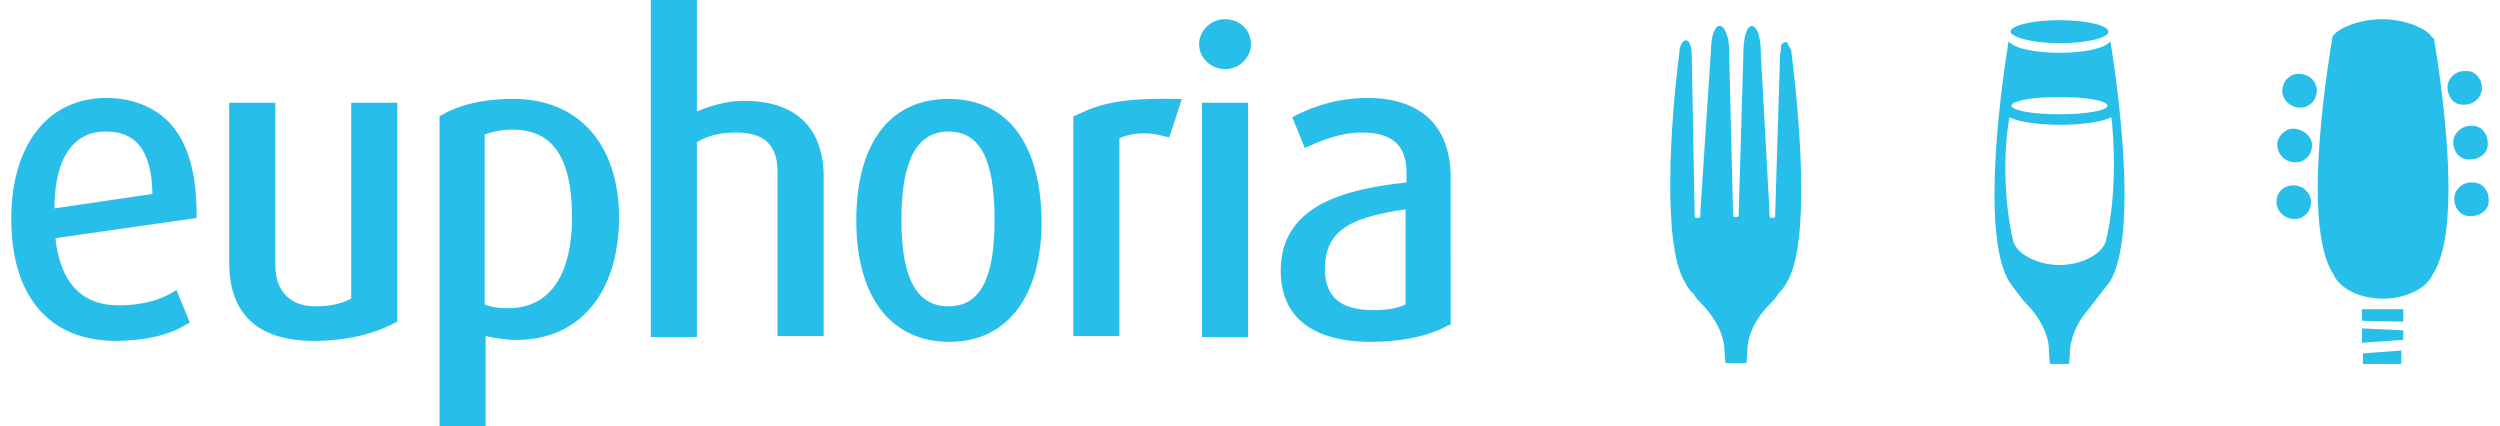 <svg xmlns="http://www.w3.org/2000/svg" width="258" height="44" viewBox="0 0 258 44.4"><path fill="#27bfea" d="M9.9 10.2C3.8 10.2 0 15.1 0 22.8c0 8.1 4 12.7 10.9 12.7 2.9 0 5.6-.6 7.3-1.7l.4-.2-1.4-3.4-.5.3c-1 .6-2.8 1.3-5.5 1.3-3.9 0-6.1-2.4-6.6-7l14.7-2.1v-.4c0-4.3-.9-7.5-2.9-9.6-1.6-1.6-3.8-2.5-6.5-2.5m-.1 3.5c2.1 0 4.8.7 4.9 6.5L4.5 21.7c0-3.1.7-5.4 2-6.7.9-.9 2-1.3 3.3-1.3M35.4 31.1c-1 .5-2.1.8-3.7.8-2.7 0-4.2-1.6-4.2-4.3V10.7h-4.8v16.7c0 5.3 3 8.1 8.8 8.1 4.2 0 7-1.1 8.5-1.9l.2-.1V10.7h-4.8v20.4zM52.3 10.3c-3.8 0-6.2.9-7.5 1.7l-.2.1v32.3h4.8V35c1 .2 2.1.4 3.2.4 6.6 0 10.7-4.9 10.7-12.9-.1-7.6-4.3-12.2-11-12.2m-3 3.7c.9-.3 1.8-.5 2.9-.5 4.2 0 6.2 2.9 6.2 9.2 0 3.5-.9 9.4-6.7 9.4-.9 0-1.7-.1-2.4-.4V14zM76.3 10.5c-1.6 0-3.2.4-4.9 1.1V0h-4.8v35.1h4.8V14.8c1.2-.7 2.4-1 4.1-1 2.9 0 4.3 1.3 4.3 4.1V35h4.8V17.9c-.1-1.8-.6-7.4-8.3-7.4M97.6 10.3c-6.1 0-9.6 4.6-9.6 12.7 0 7.9 3.6 12.6 9.7 12.6 6 0 9.6-4.7 9.6-12.6-.1-8.1-3.6-12.7-9.7-12.7m0 21.6c-3.3 0-4.9-2.9-4.9-9 0-6.2 1.6-9.2 4.9-9.2 3.3 0 4.8 2.9 4.8 9.2 0 6.1-1.5 9-4.8 9M110.9 12l-.3.1V35h4.8V14.4c1.2-.6 3.1-.7 4.7-.2l.5.1 1.3-4h-.7c-5.6-.1-7.9.5-10.3 1.7M126.4 2c-1.5 0-2.7 1.2-2.7 2.6 0 1.4 1.2 2.6 2.7 2.6 1.5 0 2.7-1.2 2.7-2.6 0-1.5-1.2-2.6-2.7-2.6M124 10.7h4.8v24.4H124zM141.2 10.2c-3.8 0-6.6 1.4-7.4 1.8l-.4.2 1.3 3.2.5-.2c1.3-.6 3.3-1.4 5.4-1.4 3.2 0 4.7 1.3 4.7 4.2v1c-6.5.7-13.1 2.4-13.1 9.2 0 4.8 3.3 7.4 9.4 7.4 3.2 0 6-.6 8-1.7l.3-.1V18.3c-.1-5.2-3.1-8.1-8.7-8.1m.7 22.1c-3.5 0-5.1-1.4-5.1-4.3 0-4.2 3-5.4 8.4-6.2v9.9c-.8.4-2 .6-3.3.6M255.5 10.9c.9 0 1.7-.7 1.8-1.6 0-.5-.1-.9-.4-1.3-.3-.4-.7-.6-1.2-.6-1-.1-1.9.6-2 1.6 0 .5.1.9.4 1.3.3.4.7.6 1.2.6h.2M255.9 16.6h.2c.4 0 .8-.1 1.2-.4.4-.3.6-.7.6-1.2s-.1-.9-.4-1.3c-.3-.4-.7-.6-1.2-.6h-.2c-.9 0-1.7.7-1.8 1.6 0 .5.1.9.4 1.3.3.4.7.6 1.2.6M257.6 19.6c-.3-.4-.8-.6-1.2-.6-1-.1-1.9.6-2 1.6 0 .5.1.9.4 1.3.3.4.7.6 1.2.6h.2c.4 0 .8-.1 1.2-.4.4-.3.6-.7.6-1.2s-.1-.9-.4-1.3M238.1 7.7c-.5 0-.9.3-1.2.6-.3.4-.4.8-.4 1.3.1.9.9 1.6 1.8 1.6h.2c.5 0 .9-.3 1.2-.6.3-.4.4-.8.4-1.3-.1-1-1-1.7-2-1.6M237.6 13.4c-.5 0-.9.3-1.2.6-.3.4-.5.8-.4 1.3.1.9.9 1.6 1.8 1.6h.2c.5 0 .9-.3 1.2-.6.3-.4.4-.8.4-1.3-.1-.9-1-1.6-2-1.6M237.7 19.3h-.2c-1 .1-1.7.9-1.6 1.9.1.9.9 1.6 1.8 1.6h.2c.5 0 .9-.3 1.2-.6.3-.4.4-.8.4-1.3-.1-.9-.9-1.6-1.8-1.6M252.1 3.9c-.4-.8-2.6-1.9-5.2-1.9s-4.9 1.1-5.2 1.9V4c-.1.8-3.4 19.2.1 24.5.6 1.5 2.7 2.6 5.2 2.6 2.4 0 4.6-1.1 5.2-2.6 3.5-5.3.2-23.7.1-24.5l-.2-.1zM244.8 35.7l4.1-.3h.2v-1l-4.3-.2M244.8 32.2v1.2l4.3.1v-1.3M244.9 37.9h4v-1.4l-4 .3M185.4 5.6c0-.3-.1-.5-.2-.7 0 0 0-.1-.1-.1v-.1l-.1-.1v-.1l-.1-.1-.1.1.1-.1h-.2c-.1 0-.1 0-.2.1l-.1.1.1.1-.1-.1-.1.1V5h.1-.1v.1c0 .2-.1.4-.1.7l-.5 16.2V22.3c0 .3 0 .4-.3.4s-.3-.1-.3-.4v-.2l-.9-16.5c0-1.2-.2-2.3-.6-2.7-.1-.1-.2-.2-.3-.2-.6 0-.8 1.1-.9 2.1l-.5 17.1V22.2c0 .3 0 .4-.3.4s-.3-.1-.3-.4V22l-.4-16.4v-.3c0-1.3-.4-2.6-1-2.6s-.9 1.4-.9 2.6L175.9 22V22.3c0 .3 0 .4-.3.4s-.3-.1-.3-.4v-.2L175 5.7v-.1c0-.6-.2-1.4-.6-1.4-.4 0-.7.7-.7 1.4-.9 7-1.8 19.9.6 23.8.2.4.5.9.9 1.2.2.4.5.7.7.9 2.6 2.6 2.5 4.9 2.5 4.9l.1 1.4h2.2l.1-1.4s-.1-2.4 2.5-4.9c.2-.2.5-.5.7-.9.4-.4.7-.8.9-1.2 3-4.8.6-23 .5-23.8M213.3 4.5c3 0 5.1-.6 5.1-1.2s-2.1-1.2-5.1-1.2c-3 0-5.1.6-5.1 1.2 0 .5 2.1 1.2 5.1 1.2"></path><path fill="#27bfea" d="M218.6 4.3c-.6.8-3 1.2-5.3 1.2s-4.7-.4-5.3-1.2c-.5 3-3.1 20 .1 25.1l1.2 1.6c.3.4.6.7.9 1 2.2 2.5 2 4.6 2 4.6l.1 1.3h2l.1-1.3s-.1-2.1 2-4.5l1.7-2.2.4-.5c3.2-5 .6-22.1.1-25.1m-5.3 5.8c2.8 0 5 .4 5 .9s-2.2.9-5 .9-5-.4-5-.9 2.2-.9 5-.9m4.8 15.1c-.5 1.4-2.7 2.4-4.8 2.4-2.1 0-4.3-1-4.8-2.4-1.2-5-.9-10.6-.4-13 .8.5 3.2.8 5.3.8 2 0 4.5-.3 5.3-.8.3 2.4.6 8.2-.6 13"></path></svg>
